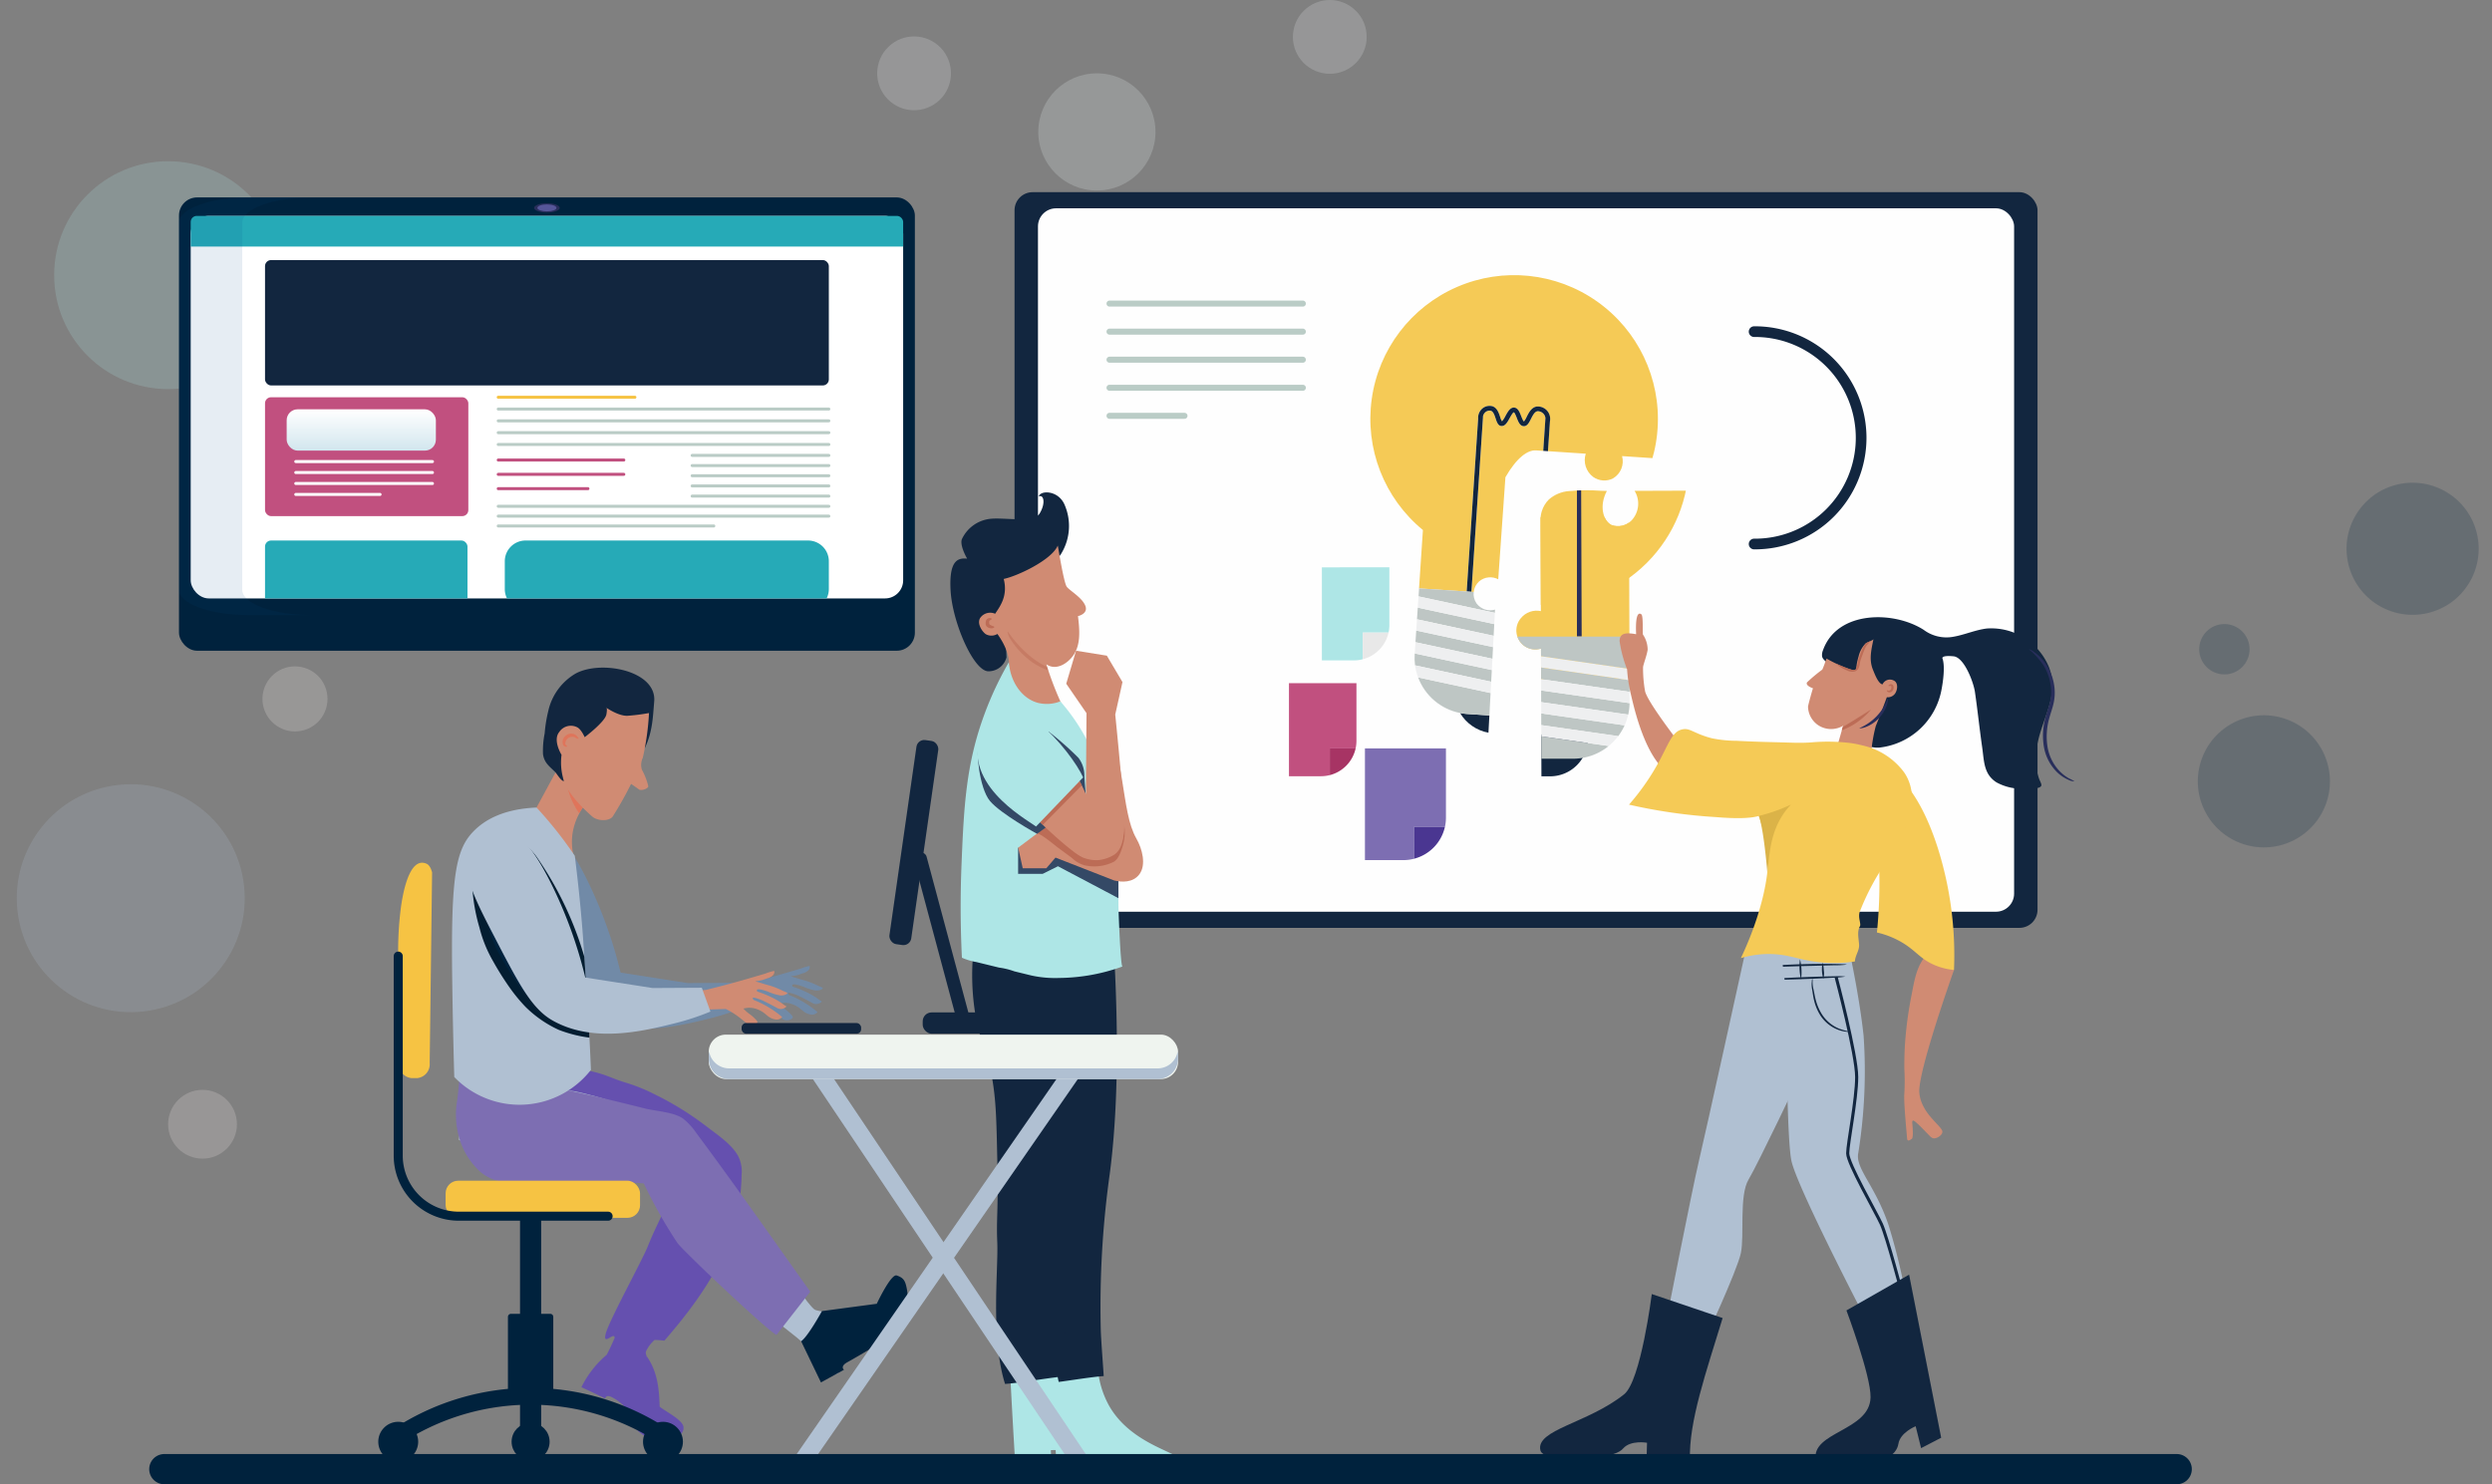 <svg xmlns="http://www.w3.org/2000/svg" xmlns:xlink="http://www.w3.org/1999/xlink" width="413.332" height="246.227" viewBox="0 0 413.332 246.227">
  <rect x="0" y="0" width="413.332" height="246.227" fill="#808080" stroke="none"/>
  <defs>
    <clipPath id="clip-path">
      <path id="Trazado_26183" data-name="Trazado 26183" d="M468.988,180.068l-13.83.048a4.064,4.064,0,0,1-.509,4.911,3.163,3.163,0,0,1-3.316.765c-1.4-.694-2.1-3.182-.772-5.66-.241-.008-.591-.019-1.013-.03a32.581,32.581,0,0,0-5.267.052,5.7,5.7,0,0,0-3.348,1.4,4.742,4.742,0,0,0-1.169,1.947,4.814,4.814,0,0,0-.208,1.412c-.007,1.348.052,14.818.054,15.154a3.37,3.37,0,0,0-3.306,1.158,3.149,3.149,0,0,0,3.328,5.059s.1,28.855.1,29.579l29.253-.1Z" transform="translate(-435.557 -180.037)" fill="none"/>
    </clipPath>
    <clipPath id="clip-path-2">
      <path id="Trazado_26197" data-name="Trazado 26197" d="M428.854,158.723l8.241.547a3.474,3.474,0,0,0,1.243,3.866,3.17,3.17,0,0,0,3.284.226,3.283,3.283,0,0,0,1.494-3.692l5.035.334a21.052,21.052,0,0,0,.857-4.92,23.848,23.848,0,1,0-38.924,16.849l-.643,9.681-.723,10.889a9.359,9.359,0,0,0,.064,1.88,9.242,9.242,0,0,0,.509,2,9.349,9.349,0,0,0,6.95,5.9,6.921,6.921,0,0,0,4.713,3.273c.356-6.443,1.083-20.057,1.09-20.42a2.827,2.827,0,0,1-3.061-1.02,2.791,2.791,0,0,1,.422-3.663,2.844,2.844,0,0,1,3.172-.349c.023-.4.816-11.691,1.19-16.931C425.66,159.89,427.472,158.631,428.854,158.723Z" transform="translate(-401.364 -129.655)" fill="none"/>
    </clipPath>
    <clipPath id="clip-path-3">
      <rect id="Rectángulo_4014" data-name="Rectángulo 4014" width="118.171" height="63.455" rx="1" fill="#26aab7"/>
    </clipPath>
    <linearGradient id="linear-gradient" x1="0.5" x2="0.5" y2="1" gradientUnits="objectBoundingBox">
      <stop offset="0" stop-color="#fff"/>
      <stop offset="1" stop-color="#d2e6ee"/>
    </linearGradient>
    <clipPath id="clip-path-4">
      <path id="Trazado_26215" data-name="Trazado 26215" d="M324.332,199.811c.515.653,2.549,1.793,3.067,3.143s-1.222,1.706-1.222,1.706c.256,2.137.528,4.7-.8,6.551-.983,1.364-2.842,2.529-4.441,1.454.43,1.388.95,2.866,1.579,4.409a54.383,54.383,0,0,0,2.723,5.7,23.4,23.4,0,0,1-2.593.467,23.665,23.665,0,0,1-6.409-.1c-3.116-1.846-3.8-3.413-3.831-4.521-.048-1.841,1.712-2.649,2.206-4.886.513-2.324-.7-4.572-1.8-6.113a1.91,1.91,0,0,1-1.957.018c-.761-.591-1.505-1.971-.8-2.8a2.012,2.012,0,0,1,2.385-.564c.682-1.088,2.171-2.834,1.421-5.781,2.211-.447,7.952-3.128,8.967-5.538C322.918,193.341,323.817,199.157,324.332,199.811Z" transform="translate(-309.766 -192.958)" fill="#d08b73"/>
    </clipPath>
    <clipPath id="clip-path-5">
      <path id="Trazado_26225" data-name="Trazado 26225" d="M319,230.05a27.029,27.029,0,0,1,9.065,11.337q.052-6.723.1-13.447l-3.363-4.887,1.626-5.474,5.109.821,2.593,4.38q-.6,2.693-1.2,5.387c.315,3.11.743,7.487,1.2,12.8.4,4.6.743,9.056-1.358,10.446a6.228,6.228,0,0,1-2.778.915,6.361,6.361,0,0,1-2.265-.374c-1.909-.7-8.173-6.411-16.011-14.809Z" transform="translate(-311.73 -217.579)" fill="#d08b73"/>
    </clipPath>
    <clipPath id="clip-path-6">
      <path id="Trazado_26234" data-name="Trazado 26234" d="M208.96,245.513l-4.824,8.9,7.937,6.463a10,10,0,0,1-.524-4.779,10.334,10.334,0,0,1,3.349-6.182Z" transform="translate(-204.136 -245.513)" fill="#d08b73"/>
    </clipPath>
    <clipPath id="clip-path-7">
      <path id="Trazado_26238" data-name="Trazado 26238" d="M206.76,262.293c-.684-1.012-1.426-2.051-2.231-3.108-1.38-1.813-2.766-3.44-4.109-4.893-5.808.24-8.757,2.284-10.259,3.747-3.168,3.084-3.974,7.451-3.726,25.082.092,6.583.227,12.041.337,15.873a15.022,15.022,0,0,0,22.667-1.182c-.2-5.034-.453-9.117-.645-11.9-.432-6.233-.591-9.8-1.039-14.565C207.4,267.552,207.028,264.424,206.76,262.293Z" transform="translate(-186.392 -254.291)" fill="#00223d"/>
    </clipPath>
    <clipPath id="clip-path-8">
      <path id="Trazado_26257" data-name="Trazado 26257" d="M498.334,294.6s.021,23.741.872,27.97,11.987,25.648,11.987,25.648l2.17,3.139,5.375-3.139a102.223,102.223,0,0,0-3.405-14.915c-2.2-6.577-5.573-9.428-5.022-11.981a85.807,85.807,0,0,0,.882-19.412c-.7-6.589-2.382-14.222-2.382-14.222l-11.319.215Z" transform="translate(-497.492 -287.689)" fill="#12263f"/>
    </clipPath>
    <clipPath id="clip-path-9">
      <path id="Trazado_26265" data-name="Trazado 26265" d="M506.8,218.086c-.235.626-.569,1.594-.707,1.828a27.83,27.83,0,0,0-2.525,2.113c-.332.565.988.993.988.993-.036-.016-.806,2.758-.827,3.035a3.809,3.809,0,0,0,1.839,3.182,3.913,3.913,0,0,0,3.974,0c-.309,1.128-.636,2.25-.961,3.374l5.563,2.021a26.115,26.115,0,0,1,.821-5.352c.568-1.326,1.837-4.783,1.837-4.783a1.437,1.437,0,0,0,1.144-.364c.6-.487.91-2.063-.067-2.438a1.342,1.342,0,0,0-1.791.672c-.724-.1-1.337-1.824-1.568-2.372-.725-1.72-.289-3.394.064-5.136-.038.188-1.1.554-1.281.7a4.5,4.5,0,0,0-1.177,2.136,11.4,11.4,0,0,0-.292,1.2c-.167.855.047,1.323-1.006,1A21.3,21.3,0,0,1,506.8,218.086Z" transform="translate(-503.514 -214.86)" fill="#d08b73"/>
    </clipPath>
  </defs>
  <g id="Grupo_46890" data-name="Grupo 46890" transform="translate(-80.594 -65.234)">
    <g id="BACKGROUND" transform="translate(80.594 65.235)">
      <g id="Grupo_15917" data-name="Grupo 15917" transform="translate(0)" opacity="0.2">
        <circle id="Elipse_1058" data-name="Elipse 1058" cx="10.957" cy="10.957" r="10.957" transform="translate(361.705 136.682) rotate(-72.134)" fill="#00223d"/>
        <circle id="Elipse_1059" data-name="Elipse 1059" cx="10.957" cy="10.957" r="10.957" transform="translate(386.995 82.868) rotate(-13.194)" fill="#00223d"/>
        <circle id="Elipse_1060" data-name="Elipse 1060" cx="4.177" cy="4.177" r="4.177" transform="translate(364.768 103.523)" fill="#00223d"/>
        <circle id="Elipse_1061" data-name="Elipse 1061" cx="9.72" cy="9.72" r="9.72" transform="translate(172.213 12.164)" fill="#eef9f9"/>
        <circle id="Elipse_1062" data-name="Elipse 1062" cx="6.12" cy="6.12" r="6.12" transform="matrix(0.722, -0.692, 0.692, 0.722, 142.961, 11.981)" fill="#eef2f5"/>
        <circle id="Elipse_1063" data-name="Elipse 1063" cx="6.12" cy="6.12" r="6.12" transform="translate(214.445)" fill="#eef2f5"/>
        <circle id="Elipse_1064" data-name="Elipse 1064" cx="18.903" cy="18.903" r="18.903" transform="translate(0 133.371) rotate(-9.217)" fill="#b0c0d2"/>
        <circle id="Elipse_1065" data-name="Elipse 1065" cx="18.903" cy="18.903" r="18.903" transform="translate(8.982 26.744)" fill="#aee6e6"/>
        <circle id="Elipse_1066" data-name="Elipse 1066" cx="5.396" cy="5.396" r="5.396" transform="translate(43.532 110.544)" fill="#fcf3f1"/>
      </g>
      <circle id="Elipse_1067" data-name="Elipse 1067" cx="5.706" cy="5.706" r="5.706" transform="translate(27.885 180.795)" fill="#fcf3f1" opacity="0.2"/>
    </g>
    <g id="OBJECTS" transform="translate(107.853 97.113)">
      <g id="Grupo_15980" data-name="Grupo 15980" transform="translate(0)">
        <g id="Grupo_15935" data-name="Grupo 15935" transform="translate(141.017)">
          <rect id="Rectángulo_4007" data-name="Rectángulo 4007" width="169.675" height="122.044" rx="3" fill="#12263f"/>
          <rect id="Rectángulo_4008" data-name="Rectángulo 4008" width="161.905" height="116.688" rx="3" transform="translate(3.885 2.678)" fill="#fefefe"/>
          <g id="Grupo_15927" data-name="Grupo 15927" transform="translate(83.243 49.468)">
            <g id="Grupo_15926" data-name="Grupo 15926" clip-path="url(#clip-path)">
              <g id="Grupo_15925" data-name="Grupo 15925" transform="translate(-28.962 -38.56)">
                <path id="Trazado_26169" data-name="Trazado 26169" d="M440.331,244.125H439a6.258,6.258,0,0,1-6.283-6.235v-.721h13.88v.645A6.287,6.287,0,0,1,440.331,244.125Z" transform="translate(-405.767 -158.127)" fill="#12263f"/>
                <circle id="Elipse_1068" data-name="Elipse 1068" cx="23.848" cy="23.848" r="23.848" transform="translate(0 33.726) rotate(-45)" fill="#f5ca56"/>
                <path id="Trazado_26170" data-name="Trazado 26170" d="M450.63,213.205H422.88V186.29h27.655Z" transform="translate(-402.901 -143.299)" fill="#f5ca56"/>
                <g id="Grupo_15923" data-name="Grupo 15923" transform="translate(27.753 31.382)">
                  <path id="Trazado_26171" data-name="Trazado 26171" d="M434.8,202.336h-.784V173.243h.681Z" transform="translate(-433.901 -170.879)" fill="#282e5b"/>
                  <path id="Trazado_26172" data-name="Trazado 26172" d="M450.509,202.08h-.784V172.5h.68Z" transform="translate(-438.478 -170.662)" fill="#282e5b"/>
                  <path id="Trazado_26173" data-name="Trazado 26173" d="M437.82,173.567H437.8c-.555-.016-.8-.6-1.03-1.173-.218-.531-.465-1.133-.889-1.229a1.082,1.082,0,0,0-.933.351,1.276,1.276,0,0,0-.3,1.026l-.773.128a2.057,2.057,0,0,1,.5-1.694,1.853,1.853,0,0,1,1.675-.575c.821.187,1.164,1.024,1.44,1.7a2.389,2.389,0,0,0,.358.694,4.391,4.391,0,0,0,.521-.952c.333-.717.679-1.459,1.333-1.462h0c.626,0,.947.676,1.257,1.33.133.281.381.8.521.852a3.318,3.318,0,0,0,.4-.794c.306-.731.687-1.639,1.56-1.825a2.065,2.065,0,0,1,2.068.976,2.119,2.119,0,0,1,.269,1.366l-.776-.1a1.342,1.342,0,0,0-.162-.856,1.305,1.305,0,0,0-1.234-.618c-.471.1-.752.771-1,1.363-.273.65-.53,1.265-1.122,1.274h-.009c-.6,0-.918-.66-1.222-1.3-.13-.275-.4-.847-.548-.882-.153,0-.494.733-.622,1.009C438.762,172.856,438.432,173.565,437.82,173.567Z" transform="translate(-433.852 -169.907)" fill="#282e5b"/>
                </g>
                <g id="Grupo_15924" data-name="Grupo 15924" transform="translate(19.954 62.819)">
                  <path id="Trazado_26174" data-name="Trazado 26174" d="M450.635,228.21l-27.751-3.977v1.94l27.522,3.943A9.371,9.371,0,0,0,450.635,228.21Z" transform="translate(-422.856 -217.176)" fill="#bec6c4"/>
                  <path id="Trazado_26175" data-name="Trazado 26175" d="M450.629,222.836l-27.764-3.978v1.94l27.764,3.978Z" transform="translate(-422.851 -215.609)" fill="#bec6c4"/>
                  <path id="Trazado_26176" data-name="Trazado 26176" d="M450.594,214.273h-27.75v1.38l27.75,3.978Z" transform="translate(-422.844 -214.273)" fill="#bec6c4"/>
                  <path id="Trazado_26177" data-name="Trazado 26177" d="M449.812,233.463,422.9,229.607v.1a9.435,9.435,0,0,0,.195,1.871l25.655,3.676A9.35,9.35,0,0,0,449.812,233.463Z" transform="translate(-422.86 -218.742)" fill="#bec6c4"/>
                  <path id="Trazado_26178" data-name="Trazado 26178" d="M424.088,235.15a9.325,9.325,0,0,0,8.535,5.465h9.03a9.347,9.347,0,0,0,5.863-2.108Z" transform="translate(-423.207 -220.357)" fill="#bec6c4"/>
                  <path id="Trazado_26179" data-name="Trazado 26179" d="M450.594,220.2l-27.75-3.978.015,1.868,27.764,3.978Z" transform="translate(-422.844 -214.841)" fill="#eeeff0"/>
                  <path id="Trazado_26180" data-name="Trazado 26180" d="M450.629,227.241v-1.667L422.865,221.6l.013,1.869,27.751,3.977C450.631,227.374,450.63,227.309,450.629,227.241Z" transform="translate(-422.85 -216.407)" fill="#eeeff0"/>
                  <path id="Trazado_26181" data-name="Trazado 26181" d="M450.406,230.914l-27.522-3.943.01,1.868,26.914,3.856A9.314,9.314,0,0,0,450.406,230.914Z" transform="translate(-422.856 -217.974)" fill="#eeeff0"/>
                  <path id="Trazado_26182" data-name="Trazado 26182" d="M448.828,236.059l-25.655-3.676a9.257,9.257,0,0,0,.648,1.961L447.25,237.7A9.409,9.409,0,0,0,448.828,236.059Z" transform="translate(-422.94 -219.551)" fill="#eeeff0"/>
                </g>
              </g>
            </g>
          </g>
          <g id="Grupo_15930" data-name="Grupo 15930" transform="translate(59.014 13.769)">
            <g id="Grupo_15929" data-name="Grupo 15929" clip-path="url(#clip-path-2)">
              <g id="Grupo_15928" data-name="Grupo 15928" transform="translate(0 0.001)">
                <path id="Trazado_26184" data-name="Trazado 26184" d="M423.542,232.319a9.5,9.5,0,0,1-1.182-.159,6.936,6.936,0,0,0,11.405.751,9.477,9.477,0,0,1-1.213.006Z" transform="translate(-407.483 -159.528)" fill="#12263f"/>
                <path id="Trazado_26185" data-name="Trazado 26185" d="M449.008,155.085a23.848,23.848,0,1,0-38.924,16.849l-.643,9.681,7.9.524,1.9-28.674a2.032,2.032,0,0,1,.619-1.612,1.852,1.852,0,0,1,1.711-.457c.8.243,1.09,1.1,1.318,1.793a2.38,2.38,0,0,0,.309.717,4.438,4.438,0,0,0,.585-.913c.383-.692.779-1.409,1.431-1.365h0c.625.043.9.74,1.162,1.414.113.29.324.828.46.887a3.333,3.333,0,0,0,.455-.765c.356-.707.8-1.587,1.683-1.713a2.066,2.066,0,0,1,1.994,1.118,2.09,2.09,0,0,1,.181,1.332l-1.927,29.027,7.9.524.643-9.681A23.812,23.812,0,0,0,449.008,155.085Z" transform="translate(-401.364 -129.656)" fill="#f5ca56"/>
                <path id="Trazado_26186" data-name="Trazado 26186" d="M437.3,162.631a1.2,1.2,0,0,0-.125-.462,1.307,1.307,0,0,0-1.188-.7c-.478.068-.8.717-1.093,1.29-.318.63-.616,1.224-1.209,1.193h-.009c-.6-.04-.87-.722-1.128-1.381-.111-.284-.342-.874-.486-.919-.152-.009-.544.7-.691.963-.365.663-.743,1.347-1.354,1.307l-.024,0c-.554-.045-.754-.658-.947-1.241-.18-.545-.385-1.163-.8-1.289a1.084,1.084,0,0,0-.954.286,1.173,1.173,0,0,0-.357.73h.014l-1.927,29.029,10.321.685Z" transform="translate(-408.257 -138.895)" fill="#f5ca56"/>
                <path id="Trazado_26187" data-name="Trazado 26187" d="M426.624,162.078h-.014a1.173,1.173,0,0,1,.357-.73,1.084,1.084,0,0,1,.954-.286c.416.126.621.744.8,1.289.193.583.393,1.2.947,1.241l.024,0c.611.04.989-.644,1.354-1.307.147-.266.538-.972.691-.963.145.045.376.635.486.919.258.659.524,1.341,1.128,1.381h.009c.592.032.891-.563,1.209-1.193.288-.573.615-1.222,1.093-1.29a1.307,1.307,0,0,1,1.188.7,1.2,1.2,0,0,1,.125.462l-1.958,29.484.782.052,1.927-29.027a2.089,2.089,0,0,0-.181-1.332,2.065,2.065,0,0,0-1.994-1.118c-.883.125-1.326,1.005-1.683,1.713a3.333,3.333,0,0,1-.455.765c-.136-.059-.347-.6-.46-.887-.264-.675-.537-1.372-1.162-1.414h0c-.652-.043-1.049.673-1.431,1.365a4.44,4.44,0,0,1-.585.913,2.377,2.377,0,0,1-.309-.717c-.228-.69-.513-1.55-1.318-1.793a1.852,1.852,0,0,0-1.711.457,2.033,2.033,0,0,0-.619,1.612l-1.9,28.674.782.052Z" transform="translate(-407.936 -138.572)" fill="#12263f"/>
                <path id="Trazado_26188" data-name="Trazado 26188" d="M412.055,212.854l-.129,1.936,27.176,5.852a9.365,9.365,0,0,0,.362-1.886Z" transform="translate(-404.442 -153.902)" fill="#bec6c4"/>
                <path id="Trazado_26189" data-name="Trazado 26189" d="M412.411,207.491l-.129,1.936,27.419,5.905.129-1.936Z" transform="translate(-404.546 -152.339)" fill="#bec6c4"/>
                <path id="Trazado_26190" data-name="Trazado 26190" d="M431.732,204.247l-19-1.262-.088,1.329,27.419,5.905.358-5.4Z" transform="translate(-404.65 -151.026)" fill="#bec6c4"/>
                <path id="Trazado_26191" data-name="Trazado 26191" d="M411.734,218.313a9.361,9.361,0,0,0,.064,1.88l25.336,5.456a9.376,9.376,0,0,0,1.185-1.708l-26.579-5.724Z" transform="translate(-404.38 -155.465)" fill="#bec6c4"/>
                <path id="Trazado_26192" data-name="Trazado 26192" d="M412.552,223.828a9.348,9.348,0,0,0,6.95,5.9,9.51,9.51,0,0,0,1.182.159l9.01.6a9.486,9.486,0,0,0,1.213-.006,9.33,9.33,0,0,0,4.782-1.672Z" transform="translate(-404.624 -157.1)" fill="#bec6c4"/>
                <path id="Trazado_26193" data-name="Trazado 26193" d="M412.588,204.86l-.124,1.864,27.419,5.9.124-1.864Z" transform="translate(-404.599 -151.572)" fill="#eeeff0"/>
                <path id="Trazado_26194" data-name="Trazado 26194" d="M412.231,210.223l-.123,1.864,27.409,5.9c.006-.067.018-.132.023-.2l.111-1.663Z" transform="translate(-404.495 -153.135)" fill="#eeeff0"/>
                <path id="Trazado_26195" data-name="Trazado 26195" d="M411.752,217.45l26.579,5.724a9.267,9.267,0,0,0,.721-1.736l-27.176-5.852Z" transform="translate(-404.391 -154.698)" fill="#eeeff0"/>
                <path id="Trazado_26196" data-name="Trazado 26196" d="M412.342,223.005l23.137,4.983a9.394,9.394,0,0,0,1.689-1.527l-25.336-5.456A9.241,9.241,0,0,0,412.342,223.005Z" transform="translate(-404.415 -156.277)" fill="#eeeff0"/>
              </g>
            </g>
          </g>
          <path id="Trazado_26198" data-name="Trazado 26198" d="M491.2,142.877a17.616,17.616,0,1,1,0,35.231" transform="translate(-368.531 -119.74)" fill="none" stroke="#12263f" stroke-linecap="round" stroke-linejoin="round" stroke-width="1.772"/>
          <g id="Grupo_15931" data-name="Grupo 15931" transform="translate(15.752 18.482)">
            <line id="Línea_467" data-name="Línea 467" x2="32.068" fill="none" stroke="#baccc6" stroke-linecap="round" stroke-linejoin="round" stroke-width="1"/>
            <line id="Línea_468" data-name="Línea 468" x2="32.068" transform="translate(0 4.655)" fill="none" stroke="#baccc6" stroke-linecap="round" stroke-linejoin="round" stroke-width="1"/>
            <line id="Línea_469" data-name="Línea 469" x2="32.068" transform="translate(0 9.31)" fill="none" stroke="#baccc6" stroke-linecap="round" stroke-linejoin="round" stroke-width="1"/>
            <line id="Línea_470" data-name="Línea 470" x2="32.068" transform="translate(0 13.965)" fill="none" stroke="#baccc6" stroke-linecap="round" stroke-linejoin="round" stroke-width="1"/>
            <line id="Línea_471" data-name="Línea 471" x2="12.437" transform="translate(0 18.62)" fill="none" stroke="#baccc6" stroke-linecap="round" stroke-linejoin="round" stroke-width="1"/>
          </g>
          <g id="Grupo_15932" data-name="Grupo 15932" transform="translate(45.516 81.455)">
            <path id="Trazado_26199" data-name="Trazado 26199" d="M389.087,236h4.283a5.846,5.846,0,0,0,.138-1.254v-9.57H382.315v15.437h5.326a5.86,5.86,0,0,0,1.446-.187Z" transform="translate(-382.315 -225.18)" fill="#c1507f"/>
            <path id="Trazado_26200" data-name="Trazado 26200" d="M391.873,244.882a5.868,5.868,0,0,0,4.283-4.426h-4.283Z" transform="translate(-385.1 -229.632)" fill="#a73464"/>
          </g>
          <g id="Grupo_15933" data-name="Grupo 15933" transform="translate(50.976 62.234)">
            <path id="Trazado_26201" data-name="Trazado 26201" d="M396.792,208.877h4.284a5.9,5.9,0,0,0,.138-1.255v-9.569H390.02v15.436h5.326a5.861,5.861,0,0,0,1.446-.186Z" transform="translate(-390.02 -198.053)" fill="#aee6e6"/>
            <path id="Trazado_26202" data-name="Trazado 26202" d="M399.577,217.755a5.87,5.87,0,0,0,4.284-4.426h-4.284Z" transform="translate(-392.805 -202.505)" fill="#e8e8e8"/>
          </g>
          <g id="Grupo_15934" data-name="Grupo 15934" transform="translate(58.121 92.279)">
            <path id="Trazado_26203" data-name="Trazado 26203" d="M408.231,253.446h5.141a7.076,7.076,0,0,0,.165-1.506V240.456H400.1v18.526H406.5a7.006,7.006,0,0,0,1.735-.225Z" transform="translate(-400.104 -240.456)" fill="#7d6eb2"/>
            <path id="Trazado_26204" data-name="Trazado 26204" d="M411.574,264.1a7.043,7.043,0,0,0,5.141-5.311h-5.141Z" transform="translate(-403.447 -245.799)" fill="#4a3691"/>
          </g>
        </g>
        <g id="Grupo_15940" data-name="Grupo 15940" transform="translate(2.428 0.871)">
          <g id="Grupo_15938" data-name="Grupo 15938">
            <rect id="Rectángulo_4009" data-name="Rectángulo 4009" width="122.057" height="75.199" rx="3" fill="#00223d"/>
            <g id="Grupo_15937" data-name="Grupo 15937" transform="translate(1.943 3.068)">
              <rect id="Rectángulo_4010" data-name="Rectángulo 4010" width="118.171" height="63.455" rx="3" fill="#fff"/>
              <g id="Grupo_15936" data-name="Grupo 15936" clip-path="url(#clip-path-3)">
                <rect id="Rectángulo_4011" data-name="Rectángulo 4011" width="33.581" height="11.499" rx="1" transform="translate(12.327 53.848)" fill="#26aab7"/>
                <path id="Trazado_94713" data-name="Trazado 94713" d="M3.443,0H50.305a3.443,3.443,0,0,1,3.443,3.443V8.056A3.443,3.443,0,0,1,50.305,11.5H3.443A3.443,3.443,0,0,1,0,8.056V3.443A3.443,3.443,0,0,1,3.443,0Z" transform="translate(52.096 53.848)" fill="#26aab7"/>
                <path id="Trazado_94712" data-name="Trazado 94712" d="M0,0H138.575V5.113H0Z" transform="translate(-10.202 -0.024)" fill="#26aab7"/>
              </g>
            </g>
            <path id="Trazado_26205" data-name="Trazado 26205" d="M209.871,113.591c0-.424-.952-.767-2.125-.767s-2.126.343-2.126.767.952.767,2.126.767S209.871,114.014,209.871,113.591Z" transform="translate(-146.717 -111.852)" fill="#282e5b"/>
            <path id="Trazado_26206" data-name="Trazado 26206" d="M209.551,113.671c0-.315-.709-.571-1.582-.571s-1.582.256-1.582.571.708.571,1.582.571S209.551,113.986,209.551,113.671Z" transform="translate(-146.94 -111.933)" fill="#565699"/>
            <path id="Trazado_26207" data-name="Trazado 26207" d="M132.989,176.557V115.628c0-2.306,5.18-4.175,11.569-4.175h-10.5c-6.389,0-11.569,1.869-11.569,4.175v60.929c0,2.306,5.18,4.175,11.569,4.175h10.5C138.169,180.732,132.989,178.863,132.989,176.557Z" transform="translate(-122.491 -111.453)" fill="#034c8a" opacity="0.1"/>
          </g>
          <g id="Grupo_15939" data-name="Grupo 15939" transform="translate(14.27 10.393)">
            <rect id="Rectángulo_4015" data-name="Rectángulo 4015" width="93.517" height="20.798" rx="1" fill="#12263f"/>
            <rect id="Rectángulo_4016" data-name="Rectángulo 4016" width="33.723" height="19.721" rx="1" transform="translate(0 22.756)" fill="#c1507f"/>
            <rect id="Rectángulo_4017" data-name="Rectángulo 4017" width="24.749" height="6.852" rx="1.813" transform="translate(3.59 24.758)" fill="url(#linear-gradient)"/>
            <line id="Línea_472" data-name="Línea 472" x2="22.671" transform="translate(5.101 33.427)" fill="none" stroke="#fefefe" stroke-linecap="round" stroke-linejoin="round" stroke-width="0.5"/>
            <line id="Línea_473" data-name="Línea 473" x2="22.671" transform="translate(38.682 22.756)" fill="none" stroke="#f6c343" stroke-linecap="round" stroke-linejoin="round" stroke-width="0.5"/>
            <line id="Línea_474" data-name="Línea 474" x2="22.671" transform="translate(70.846 32.404)" fill="none" stroke="#baccc6" stroke-linecap="round" stroke-linejoin="round" stroke-width="0.5"/>
            <line id="Línea_475" data-name="Línea 475" x2="22.671" transform="translate(70.846 34.092)" fill="none" stroke="#baccc6" stroke-linecap="round" stroke-linejoin="round" stroke-width="0.5"/>
            <line id="Línea_476" data-name="Línea 476" x2="22.671" transform="translate(70.846 35.78)" fill="none" stroke="#baccc6" stroke-linecap="round" stroke-linejoin="round" stroke-width="0.5"/>
            <line id="Línea_477" data-name="Línea 477" x2="22.671" transform="translate(70.846 37.468)" fill="none" stroke="#baccc6" stroke-linecap="round" stroke-linejoin="round" stroke-width="0.5"/>
            <line id="Línea_478" data-name="Línea 478" x2="22.671" transform="translate(70.846 39.156)" fill="none" stroke="#baccc6" stroke-linecap="round" stroke-linejoin="round" stroke-width="0.5"/>
            <line id="Línea_479" data-name="Línea 479" x2="54.835" transform="translate(38.682 24.715)" fill="none" stroke="#baccc6" stroke-linecap="round" stroke-linejoin="round" stroke-width="0.5"/>
            <line id="Línea_480" data-name="Línea 480" x2="54.835" transform="translate(38.682 26.673)" fill="none" stroke="#baccc6" stroke-linecap="round" stroke-linejoin="round" stroke-width="0.5"/>
            <line id="Línea_481" data-name="Línea 481" x2="54.835" transform="translate(38.682 28.632)" fill="none" stroke="#baccc6" stroke-linecap="round" stroke-linejoin="round" stroke-width="0.5"/>
            <line id="Línea_482" data-name="Línea 482" x2="54.835" transform="translate(38.682 30.591)" fill="none" stroke="#baccc6" stroke-linecap="round" stroke-linejoin="round" stroke-width="0.5"/>
            <line id="Línea_483" data-name="Línea 483" x2="54.835" transform="translate(38.682 40.844)" fill="none" stroke="#baccc6" stroke-linecap="round" stroke-linejoin="round" stroke-width="0.5"/>
            <line id="Línea_484" data-name="Línea 484" x2="54.835" transform="translate(38.682 42.478)" fill="none" stroke="#baccc6" stroke-linecap="round" stroke-linejoin="round" stroke-width="0.5"/>
            <line id="Línea_485" data-name="Línea 485" x2="35.754" transform="translate(38.682 44.111)" fill="none" stroke="#baccc6" stroke-linecap="round" stroke-linejoin="round" stroke-width="0.5"/>
            <line id="Línea_486" data-name="Línea 486" x2="20.829" transform="translate(38.682 33.171)" fill="none" stroke="#c1507f" stroke-linecap="round" stroke-linejoin="round" stroke-width="0.5"/>
            <line id="Línea_487" data-name="Línea 487" x2="20.829" transform="translate(38.682 35.546)" fill="none" stroke="#c1507f" stroke-linecap="round" stroke-linejoin="round" stroke-width="0.5"/>
            <line id="Línea_488" data-name="Línea 488" x2="14.878" transform="translate(38.682 37.921)" fill="none" stroke="#c1507f" stroke-linecap="round" stroke-linejoin="round" stroke-width="0.5"/>
            <line id="Línea_489" data-name="Línea 489" x2="22.671" transform="translate(5.101 35.245)" fill="none" stroke="#fefefe" stroke-linecap="round" stroke-linejoin="round" stroke-width="0.5"/>
            <line id="Línea_490" data-name="Línea 490" x2="22.671" transform="translate(5.101 37.062)" fill="none" stroke="#fefefe" stroke-linecap="round" stroke-linejoin="round" stroke-width="0.5"/>
            <line id="Línea_491" data-name="Línea 491" x2="13.98" transform="translate(5.101 38.88)" fill="none" stroke="#fefefe" stroke-linecap="round" stroke-linejoin="round" stroke-width="0.5"/>
          </g>
        </g>
        <g id="Grupo_15977" data-name="Grupo 15977" transform="translate(35.986 49.809)">
          <g id="Grupo_15949" data-name="Grupo 15949" transform="translate(94.388)">
            <g id="Grupo_15941" data-name="Grupo 15941" transform="translate(10.733 74.051)">
              <path id="Trazado_26208" data-name="Trazado 26208" d="M326.712,386.12l7.671-1.035a15.352,15.352,0,0,0,1.9,6.574c3.9,6.8,12.41,7.8,12.134,9.41-.108.63-1.241,1.4-5.243.966-1.3-.141-5.192-.466-6.325-1.906s-3.409-1.1-3.409-1.1l.2,2.77-6.082-.435C327.434,399.574,326.842,389.349,326.712,386.12Z" transform="translate(-320.685 -314.186)" fill="#aee6e6"/>
              <path id="Trazado_26209" data-name="Trazado 26209" d="M334.66,288.047c.937,17.648.187,28.859-.759,36.016a158.593,158.593,0,0,0-1.481,25.876c.037,1.5.446,6.8.485,7.626-2.674.183-7.735,1.122-10.409,1.305-2.42-7.749-1.1-18.962-1.289-23.474-.174-4.227.193-4.9.011-13.328-.176-8.1-.264-12.146-1.016-14.736a33.927,33.927,0,0,1-1.971-9.381,21.99,21.99,0,0,1,.258-4.751,18.72,18.72,0,0,1,3.685-8.175c1.4.176,2.875.414,4.413.731A57.6,57.6,0,0,1,334.66,288.047Z" transform="translate(-318.206 -285.026)" fill="#12263f"/>
            </g>
            <g id="Grupo_15942" data-name="Grupo 15942" transform="translate(3.62 73.143)">
              <path id="Trazado_26210" data-name="Trazado 26210" d="M317.062,386.12l7.671-1.035a15.341,15.341,0,0,0,1.9,6.574c3.9,6.8,12.411,7.8,12.134,9.41-.108.63-1.241,1.4-5.243.966-1.3-.141-5.192-.466-6.326-1.906s-3.408-1.1-3.408-1.1l.2,2.77-6.082-.435C317.784,399.574,317.192,389.349,317.062,386.12Z" transform="translate(-310.759 -313.278)" fill="#aee6e6"/>
              <path id="Trazado_26211" data-name="Trazado 26211" d="M325.779,287.673c.937,17.648.186,28.859-.759,36.016a158.5,158.5,0,0,0-1.481,25.876c.037,1.5.445,6.8.484,7.626-2.673.183-7.734,1.122-10.408,1.305-2.421-7.749-1.1-18.962-1.289-23.474-.174-4.227.193-4.9.011-13.328-.152-7-.186-10.5-1.017-14.736-.969-4.945-1.82-4.987-2.6-9.58a40.3,40.3,0,0,1-.353-10.709q.292-1.454.586-2.907l3.505-.018a49.575,49.575,0,0,0,5.245,1.638A57.613,57.613,0,0,1,325.779,287.673Z" transform="translate(-308.167 -283.745)" fill="#12263f"/>
            </g>
            <g id="Grupo_15946" data-name="Grupo 15946">
              <path id="Trazado_26212" data-name="Trazado 26212" d="M305.839,191.5s-1.218-2.044-.895-3.173a5.894,5.894,0,0,1,4.372-3.379c2.334-.42,7.524.788,8.562-.959s.632-3.169-.145-2.8c.211-1.056,3.312-1.09,4.32,1.5a8.8,8.8,0,0,1-.51,7.817c-1.362,2.527-6.715,4.107-8.905,4.577-.018.614-.455,6.437-.455,6.437l.181,6.363a3.079,3.079,0,0,1-2.9,2.307c-2.479.195-6.06-8.049-6.369-13.376S304.506,191.4,305.839,191.5Z" transform="translate(-303.058 -180.519)" fill="#12263f"/>
              <g id="Grupo_15945" data-name="Grupo 15945" transform="translate(4.753 8.814)">
                <path id="Trazado_26213" data-name="Trazado 26213" d="M324.332,199.811c.515.653,2.549,1.793,3.067,3.143s-1.222,1.706-1.222,1.706c.256,2.137.528,4.7-.8,6.551-.983,1.364-2.842,2.529-4.441,1.454.43,1.388.95,2.866,1.579,4.409a54.383,54.383,0,0,0,2.723,5.7,23.4,23.4,0,0,1-2.593.467,23.665,23.665,0,0,1-6.409-.1c-3.116-1.846-3.8-3.413-3.831-4.521-.048-1.841,1.712-2.649,2.206-4.886.513-2.324-.7-4.572-1.8-6.113a1.91,1.91,0,0,1-1.957.018c-.761-.591-1.505-1.971-.8-2.8a2.012,2.012,0,0,1,2.385-.564c.682-1.088,2.171-2.834,1.421-5.781,2.211-.447,7.952-3.128,8.967-5.538C322.918,193.341,323.817,199.157,324.332,199.811Z" transform="translate(-309.766 -192.958)" fill="#d08b73"/>
                <g id="Grupo_15944" data-name="Grupo 15944" clip-path="url(#clip-path-4)">
                  <g id="Grupo_15943" data-name="Grupo 15943" transform="translate(4.7 14.27)" opacity="0.5" style="mix-blend-mode: multiply;isolation: isolate">
                    <path id="Trazado_26214" data-name="Trazado 26214" d="M316.411,213.1a3.346,3.346,0,0,0,.68,1.519,12.969,12.969,0,0,0,2.684,2.98,10.644,10.644,0,0,0,3.5,1.971,2.945,2.945,0,0,0,1.658.195,11.776,11.776,0,0,0-1.514-.59,13.827,13.827,0,0,1-3.272-2.035,18.492,18.492,0,0,1-2.718-2.765C316.812,213.6,316.493,213.06,316.411,213.1Z" transform="translate(-316.398 -213.097)" fill="#bc6c56"/>
                  </g>
                </g>
              </g>
              <path id="Trazado_26216" data-name="Trazado 26216" d="M312.749,211.416c-.015-.083-.167-.122-.361-.2a1.94,1.94,0,0,1-.312-.159c-.125-.081-.164-.129-.164-.174a2.4,2.4,0,0,1-.006-.379.205.205,0,0,1,.1-.169c.154-.108.323-.179.311-.264s-.147-.169-.455-.131a.628.628,0,0,0-.48.4,1.145,1.145,0,0,0-.063.317,1.281,1.281,0,0,0,.007.333.672.672,0,0,0,.222.389.986.986,0,0,0,.287.169,1.191,1.191,0,0,0,.5.084C312.62,211.611,312.765,211.492,312.749,211.416Z" transform="translate(-305.464 -189.09)" fill="#bc6c56"/>
            </g>
            <path id="Trazado_26217" data-name="Trazado 26217" d="M313.466,220.258a55.936,55.936,0,0,0-4.029,8.565c-3.1,8.355-3.44,15.464-3.831,25.132-.155,3.845-.236,9.082.069,15.334a10.3,10.3,0,0,0,2.4.719l3.747.916a12.232,12.232,0,0,1,2.554.625l2.7.661a18.475,18.475,0,0,0,4.767.436,31.6,31.6,0,0,0,10.463-1.9c-.333,0-.653-9.151-.663-9.865-.017-1.147,0-1.5-.021-2.455a67.926,67.926,0,0,0-1.19-10.918c-1.162-6.413-1.742-9.619-3.524-13.325A32.955,32.955,0,0,0,322,226.757a6.089,6.089,0,0,1-3.8.229C315.618,226.244,313.708,223.566,313.466,220.258Z" transform="translate(-303.761 -192.1)" fill="#aee6e6"/>
            <path id="Trazado_26218" data-name="Trazado 26218" d="M335.558,268.061v4.008l-10.034-5.3L323,268.027h-4.082v-4.345l3.479,2.08,2.78-1.194Z" transform="translate(-307.682 -204.755)" fill="#344966"/>
            <path id="Trazado_26219" data-name="Trazado 26219" d="M322.972,250.5l-4.049,3.037.759,3.417H323.6l1.518-1.771,9.744,3.8c1.251.3,3.087.388,4.154-1.012,1.19-1.561.5-4.236-.485-5.948-2.659-4.638-1.573-13.6-6.327-23.157-.76,1.519-.974,3.206-1.732,4.724,2.067,5.188-.967,12.739,1.1,17.927Z" transform="translate(-307.682 -194.606)" fill="#d08b73"/>
            <path id="Trazado_26220" data-name="Trazado 26220" d="M336.165,262.953a5.235,5.235,0,0,1-3.145.881,6.336,6.336,0,0,1-2.358-.371,4.266,4.266,0,0,1-1.736-1.394c-.483-.562-1.049-1.081-1.557-1.626l-2.093-2.267c-.6.582-1.316,1.032-1.921,1.612.319-.305,3.118,2.034,3.441,2.272l2.345,1.732A4.97,4.97,0,0,0,331.2,265a7.237,7.237,0,0,0,4.877-.574c.8-.454,1.247-1.825,1.49-2.658a7.869,7.869,0,0,0,.221-3.472,10.161,10.161,0,0,1-.244,2.4,4.165,4.165,0,0,1-1.168,2.076C336.31,262.838,336.239,262.9,336.165,262.953Z" transform="translate(-308.973 -203.15)" fill="#bc6c56"/>
            <path id="Trazado_26221" data-name="Trazado 26221" d="M319.309,254.367s-6.032-3.31-7.822-5.458-2.366-8.537-1.806-9.292,10.376,8.825,10.376,8.825l2.372,3.641Z" transform="translate(-304.928 -197.729)" fill="#344966"/>
            <path id="Trazado_26222" data-name="Trazado 26222" d="M325.689,236.473a50.791,50.791,0,0,1,4.97,4.373,4.852,4.852,0,0,1,.99,3.012c.065,1.154.163,2.294.257,3.447l-7-8.919Z" transform="translate(-309.424 -196.825)" fill="#344966"/>
            <g id="Grupo_15948" data-name="Grupo 15948" transform="translate(6.144 26.26)">
              <path id="Trazado_26223" data-name="Trazado 26223" d="M319,230.05a27.029,27.029,0,0,1,9.065,11.337q.052-6.723.1-13.447l-3.363-4.887,1.626-5.474,5.109.821,2.593,4.38q-.6,2.693-1.2,5.387c.315,3.11.743,7.487,1.2,12.8.4,4.6.743,9.056-1.358,10.446a6.228,6.228,0,0,1-2.778.915,6.361,6.361,0,0,1-2.265-.374c-1.909-.7-8.173-6.411-16.011-14.809Z" transform="translate(-311.73 -217.579)" fill="#d08b73"/>
              <g id="Grupo_15947" data-name="Grupo 15947" clip-path="url(#clip-path-5)">
                <path id="Trazado_26224" data-name="Trazado 26224" d="M330.524,246.208l-7.451,7.517,1.107,1.121,6.85-6.93Z" transform="translate(-315.036 -225.922)" fill="#bc6c56"/>
              </g>
            </g>
            <path id="Trazado_26226" data-name="Trazado 26226" d="M319.111,250.7l7.808-8.14c-1.774-4.078-12.477-17.44-16.654-8.187C306.213,243.343,317.255,249.346,319.111,250.7Z" transform="translate(-304.9 -195.28)" fill="#aee6e6"/>
          </g>
          <g id="Grupo_15960" data-name="Grupo 15960" transform="translate(11.721 29.067)">
            <path id="Trazado_26227" data-name="Trazado 26227" d="M251.118,285.432c-.193-.093-.4-.167-.6-.252a14.053,14.053,0,0,0-2.078-.84c-.829-.209-1.624-.49-2.447-.712.358-.071.727-.115,1.081-.2.307-.075.611-.213.919-.308a2.231,2.231,0,0,0,.835-.412.826.826,0,0,0,.308-.811,7.309,7.309,0,0,0-1.433.427c-.507.155-3.606,1.063-4.651,1.352q-2.673.739-5.241,1.366l-.553.057-.146-.4-8.183.043-11.149-1.742a73.991,73.991,0,0,0-5.386-15.028c-3.879-7.96-6.131-8.859-7.485-9.059a6.414,6.414,0,0,0-6.029,2.7c-2.028,3.174.261,7.741,3.687,14.362,4.221,8.156,6.332,12.235,9.883,14.208,6.717,3.733,14.969,1.7,20.132.421a41.88,41.88,0,0,0,5.956-1.955l-.125-.348,2.671-.078a12.68,12.68,0,0,1,1.976,1.188c.723.531,1.663,1.346,1.663,1.346a1.334,1.334,0,0,0,1.133.076c.128-.056.433-.218.473-.372s-.1-.323-.243-.476a7.37,7.37,0,0,0-1.073-.939,6.733,6.733,0,0,1-1-.89,3.7,3.7,0,0,1,1.709-.067,4.577,4.577,0,0,1,1.426.594c.465.276.827.709,1.312.974a2.457,2.457,0,0,0,1.067.319,1.153,1.153,0,0,0,.915-.421,16.816,16.816,0,0,0-3.262-2.178c-.5-.257-.991-.473-1.457-.657-.172-.193-.187-.278-.163-.32.122-.2,1.337.283,1.4.31.191.077.405.183.836.395.594.292,1.167.6,1.749.917a1.25,1.25,0,0,0,1.638-.251c-.074.053-.913-.585-1-.646a13.659,13.659,0,0,0-1.682-.933,17.439,17.439,0,0,0-2.192-.864c-.068-.125-.083-.218-.046-.281q.171-.29,1.837.3a8.265,8.265,0,0,0,1.942.607,1.773,1.773,0,0,0,1.147-.211C251.4,285.58,251.332,285.535,251.118,285.432Z" transform="translate(-189.811 -232.414)" fill="#718aa7"/>
            <path id="Trazado_26228" data-name="Trazado 26228" d="M226.144,376.134c.845-.3,2-.727,1.849-1.905s-3.015-2.569-3.953-3.354c-.072-2.963-.363-5.768-2.08-8.268-.006-.008-.077.038-.079,0-.015-.374-.191-.382-.111-.884a5.975,5.975,0,0,1,1.424-1.908,15.784,15.784,0,0,1,1.636.118c7-8.083,12.661-16.524,12.806-27.513a5.647,5.647,0,0,0-.58-3.131c-1.106-1.99-3.44-3.512-5.289-4.935a50.692,50.692,0,0,0-7.551-4.787c-.289-.15-.667-.324-.9-.451a29.174,29.174,0,0,0-4.982-2.014c-2.328-.716-3.235-1.365-5.934-1.928s-12.282-1.9-13.945-1.863-.672,4.033-.748,4.3c-.719,2.5,0,4.061.255,6.264.021.175-.042.187.05.456.019.057-.115-.32.183.116,1.255,1.838.873,3.167,3.454,4.954,3.941,2.725,11.007,1.148,16.356,1.924a25.2,25.2,0,0,1,7.784,3.33c-.789,4.065-1.894,5.08-3.721,9.652-.948,2.375-6.408,12.277-6.97,14.47s1.525-.484,1.478.715c-.35.784-.843,1.914-1.322,2.793a16.555,16.555,0,0,0-4.187,5.365c.7.327,2.211,1.032,2.713,1.273s.058.058.337.195c.045.022,0-.035.015-.03.307.14.575.29.879.437.128-.583.773-.4,1.12-.21a7.7,7.7,0,0,1,2.85,2.478c.7,1.047.624,2.345,1.535,3.169a5.53,5.53,0,0,0,3.009,1.451A5.385,5.385,0,0,0,226.144,376.134Z" transform="translate(-189.598 -248.284)" fill="#6550af"/>
            <g id="Grupo_15950" data-name="Grupo 15950" transform="translate(0.679 67.22)">
              <path id="Trazado_26229" data-name="Trazado 26229" d="M188.023,327.9s11.747,4.623,18.393,5.508,11.127-.83,12.4-.51,5.042,10.541,9.1,14.544,15.567,12.619,16.869,13.841,3.31,6.313,3.31,6.313l2.847-1.011-.589-1.454s9.746-4.329,10.688-5.745,1.927-6.429.479-8.069-2.614,4.253-4.374,4.966-8.14.426-9.994-.175-18.862-28.436-21.125-29.879-17.22-6.68-20.676-6.624-16.714-1.973-16.714-1.973Z" transform="translate(-187.547 -316.765)" fill="#b0c0d2"/>
              <path id="Trazado_26230" data-name="Trazado 26230" d="M208.826,334.371c4.007-.011,7.334.191,9.659.383a80.334,80.334,0,0,0,5.569,9.858c1.126,1.549,16.136,15.665,16.472,15.237l5.576-7.14c-6.272-8.8-12.452-17.667-18.907-26.326a10.766,10.766,0,0,0-2.145-2.35c-1.563-1.144-4.524-1.244-6.446-1.732-2.468-.626-4.942-1.228-7.417-1.827-3.278-.793-6.711-1.371-9.915-2.436-1.636-.543-13.346-1.624-13.427-1.631.26.024-.277,4.314-.319,4.635a13.668,13.668,0,0,0,.462,6.518,12.061,12.061,0,0,0,3.379,5.263C194.809,335.716,198.9,334.4,208.826,334.371Z" transform="translate(-187.351 -316.407)" fill="#7d6eb2"/>
              <path id="Trazado_26231" data-name="Trazado 26231" d="M268.122,374.746c1.14-.772,3.454-5,3.454-5l9.087-1.21s2.356-5.009,3.306-4.7c1.17.382,1.421.92,1.662,2.091a9.544,9.544,0,0,1,.124,3.011,9.652,9.652,0,0,1-1.649,4.4c-.925,1.324-2.535,1.53-3.884,2.318-1.477.862-2.954,1.757-4.461,2.59-.444.245-1.052.728-.534,1.24l-3.816,2.092Z" transform="translate(-210.89 -330.225)" fill="#00223d"/>
            </g>
            <g id="Grupo_15953" data-name="Grupo 15953" transform="translate(12.573 16.986)">
              <path id="Trazado_26232" data-name="Trazado 26232" d="M208.96,245.513l-4.824,8.9,7.937,6.463a10,10,0,0,1-.524-4.779,10.334,10.334,0,0,1,3.349-6.182Z" transform="translate(-204.136 -245.513)" fill="#d08b73"/>
              <g id="Grupo_15952" data-name="Grupo 15952" clip-path="url(#clip-path-6)">
                <g id="Grupo_15951" data-name="Grupo 15951" transform="translate(6.526 1.445)" opacity="0.5" style="mix-blend-mode: multiply;isolation: isolate">
                  <path id="Trazado_26233" data-name="Trazado 26233" d="M213.546,247.559c-.423.113-.213,2.164.965,4.357a9.648,9.648,0,0,0,1.9,2.564c.68.6,1.321.654,1.4.449s-.2-.553-.52-1.177-.816-1.594-1.358-2.6C214.844,249.136,213.981,247.434,213.546,247.559Z" transform="translate(-213.345 -247.553)" fill="#ee5f43"/>
                </g>
              </g>
            </g>
            <g id="Grupo_15955" data-name="Grupo 15955" transform="translate(0 23.206)">
              <path id="Trazado_26235" data-name="Trazado 26235" d="M206.76,262.293c-.684-1.012-1.426-2.051-2.231-3.108-1.38-1.813-2.766-3.44-4.109-4.893-5.808.24-8.757,2.284-10.259,3.747-3.168,3.084-3.974,7.451-3.726,25.082.092,6.583.227,12.041.337,15.873a15.022,15.022,0,0,0,22.667-1.182c-.2-5.034-.453-9.117-.645-11.9-.432-6.233-.591-9.8-1.039-14.565C207.4,267.552,207.028,264.424,206.76,262.293Z" transform="translate(-186.392 -254.291)" fill="#b0c0d2"/>
              <g id="Grupo_15954" data-name="Grupo 15954" clip-path="url(#clip-path-7)">
                <path id="Trazado_26236" data-name="Trazado 26236" d="M192.352,265.344a14.012,14.012,0,0,0-.147,1.47c.011,1.343-.027,2.688-.006,4.03a29.126,29.126,0,0,0,1.152,6.4,20.705,20.705,0,0,0,2.183,5.394,48.111,48.111,0,0,0,2.746,4.368,26.661,26.661,0,0,0,2.532,3.068,18.329,18.329,0,0,0,5.282,3.65,21.069,21.069,0,0,0,7.027,1.4,16.313,16.313,0,0,1,3.023.172" transform="translate(-188.083 -257.512)" fill="#00223d" stroke="#031d31" stroke-miterlimit="10" stroke-width="1.464"/>
                <path id="Trazado_26237" data-name="Trazado 26237" d="M199.751,261.6a14.449,14.449,0,0,0,2.5,2.017,8.965,8.965,0,0,1,1.648,1.934,55.636,55.636,0,0,1,7.512,15.959c.191.663.37,1.334.568,1.991a12.978,12.978,0,0,0,.458,1.83,1.035,1.035,0,0,1,.179.706" transform="translate(-190.285 -256.422)" fill="#00223d" stroke="#031d31" stroke-miterlimit="10" stroke-width="1.772"/>
              </g>
            </g>
            <g id="Grupo_15958" data-name="Grupo 15958" transform="translate(15.059)">
              <g id="Grupo_15956" data-name="Grupo 15956">
                <path id="Trazado_26239" data-name="Trazado 26239" d="M211.145,240.347c-.414.089-1.184-1.236-1.459-1.508-.941-.935-1.791-1.488-2-2.935a14.362,14.362,0,0,1,.272-3.436,23.1,23.1,0,0,1,.586-3.67,9.619,9.619,0,0,1,4.529-6.266c4.234-2.317,13.5-.492,13.056,4.62-.221,2.549-.266,5.013-1.548,7.716,0,0-6.084,4.762-7.694,4.674A34.9,34.9,0,0,0,211.145,240.347Z" transform="translate(-207.645 -221.541)" fill="#12263f"/>
                <path id="Trazado_26240" data-name="Trazado 26240" d="M226.219,231.788a43.317,43.317,0,0,1-1.025,7.412,2.743,2.743,0,0,0-.157,1.983,10.792,10.792,0,0,1,1.071,2.771c-.084.415-1.2.774-1.562.5s-1.3-.909-1.3-.909a59.772,59.772,0,0,1-3.067,5.447c-.7.813-2.536.688-3.35-.016s-4.312-3.816-4.861-6.4a9.944,9.944,0,0,1-.256-3.857s-1.508-2.422-.376-3.79a2.31,2.31,0,0,1,2.99-.772c.653.321,1.226,1.633,1.226,1.633s3.377-2.532,3.6-3.777-.079-1.149-.079-1.149,2.068,1.443,3.573,1.376A32.436,32.436,0,0,0,226.219,231.788Z" transform="translate(-208.599 -224.256)" fill="#d08b73"/>
              </g>
              <g id="Grupo_15957" data-name="Grupo 15957" transform="translate(3.274 10.947)" opacity="0.5" style="mix-blend-mode: multiply;isolation: isolate">
                <path id="Trazado_26241" data-name="Trazado 26241" d="M213.032,239.113c.03-.08-.244-.179-.3-.424a1.141,1.141,0,0,1,1.594-1.081c.288.194.579.3.6.215s-.089-.218-.364-.531a1.358,1.358,0,0,0-1.669-.033,1.331,1.331,0,0,0-.527,1.6.636.636,0,0,0,.463.313C212.96,239.172,213.024,239.15,213.032,239.113Z" transform="translate(-212.266 -236.99)" fill="#ee5f43"/>
              </g>
            </g>
            <g id="Grupo_15959" data-name="Grupo 15959" transform="translate(2.447 27.262)">
              <path id="Trazado_26242" data-name="Trazado 26242" d="M242,299.033l5.982-.175a12.616,12.616,0,0,1,1.976,1.188c.723.531,1.664,1.346,1.664,1.346a1.33,1.33,0,0,0,1.132.076c.128-.056.434-.218.473-.372s-.1-.323-.244-.476a7.381,7.381,0,0,0-1.073-.939,6.725,6.725,0,0,1-1-.89,3.7,3.7,0,0,1,1.709-.067,4.578,4.578,0,0,1,1.426.595c.465.276.826.709,1.312.975a2.457,2.457,0,0,0,1.067.318,1.153,1.153,0,0,0,.915-.422,16.837,16.837,0,0,0-3.262-2.178c-.5-.257-.991-.473-1.457-.657-.172-.193-.187-.278-.163-.32.122-.2,1.337.283,1.4.31.191.077.405.183.836.395.594.292,1.167.6,1.749.917a1.25,1.25,0,0,0,1.638-.251c-.074.053-.913-.585-1-.646a13.64,13.64,0,0,0-1.682-.933,17.536,17.536,0,0,0-2.192-.864c-.068-.125-.083-.218-.046-.281q.171-.29,1.837.3a8.268,8.268,0,0,0,1.942.607,1.774,1.774,0,0,0,1.147-.211c.206-.156.14-.2-.074-.3-.193-.093-.4-.166-.6-.252a14.05,14.05,0,0,0-2.078-.841c-.829-.209-1.624-.49-2.447-.712.358-.071.727-.115,1.081-.2.307-.075.612-.213.919-.308a2.221,2.221,0,0,0,.835-.412.826.826,0,0,0,.308-.811,7.306,7.306,0,0,0-1.433.427c-.507.155-3.606,1.063-4.651,1.352q-2.673.74-5.241,1.366l-2.8.286Z" transform="translate(-205.019 -269.492)" fill="#d08b73"/>
              <path id="Trazado_26243" data-name="Trazado 26243" d="M190.608,262.77c-2.028,3.174.261,7.741,3.687,14.362,4.221,8.156,6.331,12.235,9.883,14.208,6.718,3.733,14.969,1.7,20.133.421a41.805,41.805,0,0,0,5.956-1.955l-1.426-3.95-8.183.044-11.149-1.742a73.988,73.988,0,0,0-5.386-15.029c-3.879-7.96-6.131-8.859-7.485-9.059A6.418,6.418,0,0,0,190.608,262.77Z" transform="translate(-189.846 -260.014)" fill="#b0c0d2"/>
            </g>
          </g>
          <g id="Grupo_15961" data-name="Grupo 15961" transform="translate(0 61.43)">
            <rect id="Rectángulo_4018" data-name="Rectángulo 4018" width="32.248" height="6.159" rx="2.085" transform="translate(10.667 52.749)" fill="#f6c343"/>
            <path id="Trazado_26244" data-name="Trazado 26244" d="M173.946,300.451c0-5.241.134-10.415-.066-15.633a56.244,56.244,0,0,1,.4-10.354c.222-1.506,1.23-8.385,4.217-7.089.577.25.835,1.067.932,1.451l-.4,31.624a2.3,2.3,0,0,1-2.056,2.49H176A2.3,2.3,0,0,1,173.946,300.451Z" transform="translate(-171.005 -267.214)" fill="#f6c343"/>
            <path id="Trazado_26245" data-name="Trazado 26245" d="M173.812,289.081v33.091a10.051,10.051,0,0,0,10.05,10.05H208.62" transform="translate(-171.005 -273.586)" fill="none" stroke="#00223d" stroke-linecap="round" stroke-linejoin="round" stroke-width="1.5"/>
            <rect id="Rectángulo_4019" data-name="Rectángulo 4019" width="2.508" height="35.939" transform="translate(23.509 58.908)" fill="#00223d" stroke="#00223d" stroke-linecap="round" stroke-linejoin="round" stroke-width="1"/>
            <rect id="Rectángulo_4020" data-name="Rectángulo 4020" width="6.521" height="12.29" transform="translate(21.502 75.331)" fill="#00223d" stroke="#00223d" stroke-linecap="round" stroke-linejoin="round" stroke-width="1"/>
            <path id="Trazado_26246" data-name="Trazado 26246" d="M217.722,399.3a39.6,39.6,0,0,0-43.91,0v-2.036a40.868,40.868,0,0,1,43.91,0Z" transform="translate(-171.005 -303.25)" fill="#00223d" stroke="#00223d" stroke-linecap="round" stroke-linejoin="round" stroke-width="1"/>
            <path id="Trazado_26247" data-name="Trazado 26247" d="M175.465,401.617a2.808,2.808,0,1,0-2.808,2.808A2.808,2.808,0,0,0,175.465,401.617Z" transform="translate(-169.85 -305.564)" fill="#00223d" stroke="#00223d" stroke-linecap="round" stroke-linejoin="round" stroke-width="1"/>
            <circle id="Elipse_1069" data-name="Elipse 1069" cx="2.808" cy="2.808" r="2.808" transform="translate(43.91 93.245)" fill="#00223d" stroke="#00223d" stroke-linecap="round" stroke-linejoin="round" stroke-width="1"/>
            <circle id="Elipse_1070" data-name="Elipse 1070" cx="2.652" cy="2.652" r="2.652" transform="translate(22.111 93.402)" fill="#00223d" stroke="#00223d" stroke-linecap="round" stroke-linejoin="round" stroke-width="1"/>
          </g>
          <g id="Grupo_15962" data-name="Grupo 15962" transform="translate(54.309 89.945)">
            <line id="Línea_492" data-name="Línea 492" y1="66.662" x2="46.166" transform="translate(15.838 3.684)" fill="none" stroke="#b0c0d2" stroke-linecap="round" stroke-linejoin="round" stroke-width="2.916"/>
            <line id="Línea_493" data-name="Línea 493" x2="44.74" y2="66.662" transform="translate(16.551 3.684)" fill="none" stroke="#b0c0d2" stroke-linecap="round" stroke-linejoin="round" stroke-width="2.916"/>
            <rect id="Rectángulo_4021" data-name="Rectángulo 4021" width="77.841" height="7.368" rx="2.838" transform="translate(0)" fill="#eff4ef"/>
            <path id="Trazado_26248" data-name="Trazado 26248" d="M320.948,314.214H249.885a3.384,3.384,0,0,1-3.33-2.8,3.415,3.415,0,0,0-.06.587v.59a3.389,3.389,0,0,0,3.389,3.389h71.063a3.389,3.389,0,0,0,3.389-3.389V312a3.343,3.343,0,0,0-.06-.587A3.383,3.383,0,0,1,320.948,314.214Z" transform="translate(-246.496 -308.609)" fill="#b0c0d2"/>
          </g>
          <rect id="Rectángulo_4022" data-name="Rectángulo 4022" width="3.655" height="34.201" rx="1.306" transform="translate(88.945 40.896) rotate(8.154)" fill="#12263f"/>
          <rect id="Rectángulo_4023" data-name="Rectángulo 4023" width="2.188" height="29.909" rx="0.916" transform="matrix(0.966, -0.259, 0.259, 0.966, 88.083, 60.072)" fill="#12263f"/>
          <rect id="Rectángulo_4024" data-name="Rectángulo 4024" width="11.878" height="3.527" rx="1.476" transform="translate(89.797 86.262)" fill="#12263f"/>
          <rect id="Rectángulo_4025" data-name="Rectángulo 4025" width="19.822" height="1.763" rx="0.738" transform="translate(59.763 88.025)" fill="#12263f"/>
          <g id="Grupo_15976" data-name="Grupo 15976" transform="translate(192.2 20.11)">
            <path id="Trazado_26249" data-name="Trazado 26249" d="M483.61,287.965s-6.622,30.2-7.7,34.688-5.743,28.221-5.743,28.221L476.6,353s5.656-12.129,6.269-15.065-.32-9.532,1.279-12.2,8.619-17.474,8.619-17.474l-.474-20.577Z" transform="translate(-449.568 -231.861)" fill="#b0c0d2"/>
            <g id="Grupo_15969" data-name="Grupo 15969" transform="translate(39.959 55.828)">
              <path id="Trazado_26250" data-name="Trazado 26250" d="M498.334,294.6s.021,23.741.872,27.97,11.987,25.648,11.987,25.648l2.17,3.139,5.375-3.139a102.223,102.223,0,0,0-3.405-14.915c-2.2-6.577-5.573-9.428-5.022-11.981a85.807,85.807,0,0,0,.882-19.412c-.7-6.589-2.382-14.222-2.382-14.222l-11.319.215Z" transform="translate(-497.492 -287.689)" fill="#b0c0d2"/>
              <g id="Grupo_15968" data-name="Grupo 15968" clip-path="url(#clip-path-8)">
                <path id="Trazado_26251" data-name="Trazado 26251" d="M521.442,346.891s-2.608-9.872-3.539-11.921-5.588-10.059-5.588-11.735,1.49-8.941,1.49-12.666-3.408-16.582-3.408-16.582" transform="translate(-501.253 -289.524)" fill="none" stroke="#12263f" stroke-miterlimit="10" stroke-width="0.516"/>
                <g id="Grupo_15963" data-name="Grupo 15963" transform="translate(5.081 4.723)">
                  <path id="Trazado_26252" data-name="Trazado 26252" d="M504.777,294.354a1.362,1.362,0,0,0-.081.468,3.992,3.992,0,0,0,.043,1.3c.1.527.159,1.172.339,1.882a8.184,8.184,0,0,0,.883,2.2,6.052,6.052,0,0,0,3.276,2.693,5.337,5.337,0,0,0,1.272.269,1.181,1.181,0,0,0,.476-.012,16.105,16.105,0,0,1-1.672-.465,6.2,6.2,0,0,1-3.082-2.645,8.557,8.557,0,0,1-.872-2.109c-.189-.677-.27-1.321-.4-1.852a4.773,4.773,0,0,1-.138-1.251A1.436,1.436,0,0,0,504.777,294.354Z" transform="translate(-504.663 -294.354)" fill="#12263f"/>
                </g>
                <g id="Grupo_15964" data-name="Grupo 15964" transform="translate(-2.241 4.325)">
                  <path id="Trazado_26253" data-name="Trazado 26253" d="M494.333,293.825c-.016-.008.013.235.342.4a3.181,3.181,0,0,0,1.414.151c1.185-.017,2.823-.062,4.631-.13s3.444-.149,4.628-.223a11.587,11.587,0,0,0,1.91-.184,11.69,11.69,0,0,0-1.923-.038c-1.185.016-2.821.061-4.626.13s-3.44.148-4.623.222a3.542,3.542,0,0,1-1.363-.041C494.424,294,494.358,293.807,494.333,293.825Z" transform="translate(-494.329 -293.792)" fill="#12263f"/>
                </g>
                <g id="Grupo_15965" data-name="Grupo 15965" transform="translate(-3.887 2.27)">
                  <path id="Trazado_26254" data-name="Trazado 26254" d="M492.007,291.442a15.65,15.65,0,0,0,2.172-.013l5.233-.166,5.234-.135a15.648,15.648,0,0,0,2.169-.113,2.136,2.136,0,0,0-.582-.062c-.375-.02-.918-.036-1.589-.047-1.341-.021-3.2-.015-5.242.044s-3.9.159-5.236.259c-.669.05-1.209.1-1.583.139A2.084,2.084,0,0,0,492.007,291.442Z" transform="translate(-492.007 -290.893)" fill="#12263f"/>
                </g>
                <g id="Grupo_15966" data-name="Grupo 15966" transform="translate(6.779 2.137)">
                  <path id="Trazado_26255" data-name="Trazado 26255" d="M507.166,290.7a5.394,5.394,0,0,0,.128,2.586,2.757,2.757,0,0,0,.094-1.3C507.351,291.27,507.252,290.694,507.166,290.7Z" transform="translate(-507.06 -290.705)" fill="#12263f"/>
                </g>
                <g id="Grupo_15967" data-name="Grupo 15967" transform="translate(3.057 1.511)">
                  <path id="Trazado_26256" data-name="Trazado 26256" d="M501.9,289.821a9.038,9.038,0,0,0,.169,3.352,9.042,9.042,0,0,0-.169-3.352Z" transform="translate(-501.807 -289.821)" fill="#12263f"/>
                </g>
              </g>
            </g>
            <path id="Trazado_26258" data-name="Trazado 26258" d="M521.095,363.655,510.7,369.587s4.072,10.85,4,14.415c-.111,5.6-9.915,5.707-9.077,10.387.123.688,4.439.085,7.682.373s5.715-1.113,6.01-3.027,2.868-2.934,2.868-2.934l.9,3.632,3.331-1.727Z" transform="translate(-459.889 -253.999)" fill="#12263f"/>
            <path id="Trazado_26259" data-name="Trazado 26259" d="M471.374,372.174l-11.75-3.976s-1.805,14.408-4.593,16.632c-6.053,4.83-14.715,5.855-13.877,9.3.165.679,1.556,1.57,6.287,1.351,1.534-.072,6.143-.181,7.407-1.648s3.987-.969,3.987-.969l-.079,2.943,7.2-.094C465.744,389.366,468.65,381.115,471.374,372.174Z" transform="translate(-441.098 -255.323)" fill="#12263f"/>
            <g id="Grupo_15974" data-name="Grupo 15974" transform="translate(44.226 0.592)">
              <path id="Trazado_26260" data-name="Trazado 26260" d="M512.346,219.233c-1.147-.531-5.024-1.688-5.247-3.012a2.06,2.06,0,0,1,.153-1.015c2.352-6.6,11.721-6.576,16.71-3.371a6.291,6.291,0,0,0,4.9,1.142c1.888-.325,3.673-1.146,5.576-1.371a10.335,10.335,0,0,1,10.291,6.415c1.945,5.049-1.674,9.1-2.078,14.011a9.683,9.683,0,0,0,.474,4.589c.429.993.679,1.237-.59,1.527a8.394,8.394,0,0,1-2.613.035,8.679,8.679,0,0,1-3.892-1.053c-2.14-1.355-2.052-3.558-2.368-5.761-.442-3.084-.763-6.184-1.212-9.267-.226-1.552-1.746-5.666-3.511-5.881-2.076-.21-1.881.32-1.881.32.491,1.312.09,4.052-.183,5.387a11.819,11.819,0,0,1-10.159,9.42c-1.919.22-4.187-1.124-6.009-1.77l2.7-7.035Z" transform="translate(-504.554 -209.734)" fill="#12263f"/>
              <g id="Grupo_15971" data-name="Grupo 15971" transform="translate(0 3.632)">
                <path id="Trazado_26261" data-name="Trazado 26261" d="M506.8,218.086c-.235.626-.569,1.594-.707,1.828a27.83,27.83,0,0,0-2.525,2.113c-.332.565.988.993.988.993-.036-.016-.806,2.758-.827,3.035a3.809,3.809,0,0,0,1.839,3.182,3.913,3.913,0,0,0,3.974,0c-.309,1.128-.636,2.25-.961,3.374l5.563,2.021a26.115,26.115,0,0,1,.821-5.352c.568-1.326,1.837-4.783,1.837-4.783a1.437,1.437,0,0,0,1.144-.364c.6-.487.91-2.063-.067-2.438a1.342,1.342,0,0,0-1.791.672c-.724-.1-1.337-1.824-1.568-2.372-.725-1.72-.289-3.394.064-5.136-.038.188-1.1.554-1.281.7a4.5,4.5,0,0,0-1.177,2.136,11.4,11.4,0,0,0-.292,1.2c-.167.855.047,1.323-1.006,1A21.3,21.3,0,0,1,506.8,218.086Z" transform="translate(-503.514 -214.86)" fill="#d08b73"/>
                <g id="Grupo_15970" data-name="Grupo 15970" clip-path="url(#clip-path-9)">
                  <path id="Trazado_26262" data-name="Trazado 26262" d="M515.932,231.335a142.3,142.3,0,0,1-6.4,3.9,11.519,11.519,0,0,0,6.4-3.9Z" transform="translate(-505.266 -219.658)" fill="#bc6c56"/>
                  <path id="Trazado_26263" data-name="Trazado 26263" d="M522.286,226.424c-.05,0-.03.229.25.325a.582.582,0,0,0,.485-.061.865.865,0,0,0,.3-1.049.418.418,0,0,0-.246-.209.437.437,0,0,0-.248.006c-.23.1-.334.2-.309.245s.17.043.35.019c.1.008.115.026.138.089a.609.609,0,0,1-.014.327.437.437,0,0,1-.408.37C522.424,226.493,522.335,226.4,522.286,226.424Z" transform="translate(-508.979 -217.936)" fill="#bc6c56"/>
                  <path id="Trazado_26264" data-name="Trazado 26264" d="M517.285,212.948a5.614,5.614,0,0,0-1.7,1.092,5.753,5.753,0,0,0-.745.717c-.125.14-.26.281-.389.436a4.087,4.087,0,0,0-.312.541c-.187.381-.337.782-.5,1.206-.079.212-.159.427-.242.644a4.142,4.142,0,0,0-.162.708c-.071.465-.191.876-.536,1a1.6,1.6,0,0,1-1.117-.131,6.766,6.766,0,0,1-1.834-1.069,3.679,3.679,0,0,0-1.3-.749c-.356-.089-.558-.021-.553,0,0,.034.2.021.509.144a4.224,4.224,0,0,1,1.171.816,6.463,6.463,0,0,0,1.874,1.186,1.9,1.9,0,0,0,1.38.152,1.055,1.055,0,0,0,.58-.556,2.9,2.9,0,0,0,.195-.723,3.83,3.83,0,0,1,.148-.658l.231-.633c.15-.414.3-.822.462-1.183a3.873,3.873,0,0,1,.274-.5l.35-.417a6.031,6.031,0,0,1,.684-.721C516.664,213.408,517.318,213,517.285,212.948Z" transform="translate(-504.793 -214.302)" fill="#bc6c56"/>
                </g>
              </g>
              <g id="Grupo_15972" data-name="Grupo 15972" transform="translate(36.834 5.308)">
                <path id="Trazado_26266" data-name="Trazado 26266" d="M563.074,239.143a6,6,0,0,0-.884-.473,6.9,6.9,0,0,1-2.023-1.718,7.628,7.628,0,0,1-1.572-3.558,11.087,11.087,0,0,1,.315-4.8c.232-.832.539-1.65.719-2.5a8.089,8.089,0,0,0,.128-2.484,8.637,8.637,0,0,0-1.411-3.909,7.753,7.753,0,0,0-1.943-2,2.343,2.343,0,0,0-.9-.477,12.743,12.743,0,0,1,2.464,2.724,8.636,8.636,0,0,1,1.205,3.72,7.8,7.8,0,0,1-.152,2.3c-.176.785-.48,1.588-.724,2.459a11.188,11.188,0,0,0-.279,5.073,7.754,7.754,0,0,0,1.808,3.744,6.272,6.272,0,0,0,2.26,1.65A2.133,2.133,0,0,0,563.074,239.143Z" transform="translate(-555.497 -217.225)" fill="#282e5b"/>
              </g>
              <g id="Grupo_15973" data-name="Grupo 15973" transform="translate(8.736 13.514)">
                <path id="Trazado_26267" data-name="Trazado 26267" d="M515.845,233.694c.013.059.428.04,1.054-.188a5.987,5.987,0,0,0,3.5-3.639c.2-.634.206-1.049.146-1.061a8.683,8.683,0,0,1-4.7,4.887Z" transform="translate(-515.843 -228.806)" fill="#282e5b"/>
              </g>
            </g>
            <g id="Grupo_15975" data-name="Grupo 15975" transform="translate(13.189)">
              <path id="Trazado_26268" data-name="Trazado 26268" d="M534.592,291.153s-6.029,16.891-5.753,20.343,3.682,5.477,3.82,6.443c.089.624-1.047,1.314-1.588,1.121a1.478,1.478,0,0,1-.514-.378c-.749-.742-1.466-1.559-2.266-2.244-.471-.4-.668-.439-.618.181.029.35.226,2.328-.076,2.541-.23.161-.745.575-.787-.046s-.594-6.1-.456-7.479a36.927,36.927,0,0,0,0-4.04c-.018-1.788.039-3.564.2-5.35a63.723,63.723,0,0,1,.973-6.82c.41-2.066.736-4.376,1.992-6.128C531.647,286.321,534.592,291.153,534.592,291.153Z" transform="translate(-479.126 -232.047)" fill="#d08b73"/>
              <path id="Trazado_26269" data-name="Trazado 26269" d="M518.534,252.892a81.746,81.746,0,0,1,.582,12.1c-.056,2.153-.195,4.2-.391,6.126a14.541,14.541,0,0,1,4.375,1.78c2.138,1.323,2.821,2.562,5.012,3.549a10.694,10.694,0,0,0,3.4.886,59.214,59.214,0,0,0-2.7-20.265c-2.2-6.851-4.683-9.926-6.024-11.393a25.208,25.208,0,0,0-5.941-4.775q-.09.112-.172.228C514.47,244.258,516.734,249.568,518.534,252.892Z" transform="translate(-476.047 -218.225)" fill="#f5ca56"/>
              <path id="Trazado_26270" data-name="Trazado 26270" d="M469.276,229.91s-5.077-6.556-5.353-8.212a21.7,21.7,0,0,1-.323-3.912c.046-.483.609-1.887.765-2.9a4.5,4.5,0,0,0-.776-2.508c-.1-.162.081-3.084-.265-3.36s-1.035-.368-.874,3.291c-1.817-.322-2.715-.161-2.739,1.151a20.931,20.931,0,0,0,1.243,4.672,24.618,24.618,0,0,0,.529,3.728c.391,1.519,2.01,9.846,5.8,13.1C470.114,234.17,469.276,229.91,469.276,229.91Z" transform="translate(-459.712 -208.899)" fill="#d08b73"/>
              <path id="Trazado_26271" data-name="Trazado 26271" d="M500.664,238.643a17.641,17.641,0,0,0-1.983-.4,30.649,30.649,0,0,0-6.568-.108c-1.835.131-3.513.023-5.345-.018-2.336-.055-4.672-.12-7-.25a20.871,20.871,0,0,1-4.132-.422c-3.081-.816-3.562-1.742-4.879-1.473-1.759.36-2.268,2.489-4.163,5.87a39.116,39.116,0,0,1-4.684,6.615,88.6,88.6,0,0,0,14.383,2.065c3.529.293,5.854.21,7.151-.189h0s.349.966.71,2.3a31.1,31.1,0,0,1,.779,4.51c.218,2.537-.795,9.033-4.47,16.776a16.079,16.079,0,0,1,4.576-.685c3.556-.008,5.227,1.139,9.214,1.432a23.824,23.824,0,0,0,5.12-.186c.069-1.069.751-1.8.7-2.771-.055-1.027-.38-2.2.145-3.1.211-.361-.359-1.473-.035-2.382a39.857,39.857,0,0,1,4.449-8.351,27.752,27.752,0,0,0,3.272-6.031c1.168-2.858,1.455-6.058-.349-8.727A11.742,11.742,0,0,0,500.664,238.643Z" transform="translate(-460.351 -216.774)" fill="#f5ca56"/>
            </g>
            <path id="Trazado_26272" data-name="Trazado 26272" d="M492.3,255.48a27.833,27.833,0,0,0,5.33-1.883c-3.666,3.852-3.5,8.57-3.923,11.225C493.028,257.01,492.3,255.48,492.3,255.48Z" transform="translate(-456.019 -221.925)" fill="#dbb348"/>
          </g>
        </g>
        <line id="Línea_498" data-name="Línea 498" x2="333.774" transform="translate(0 211.838)" fill="none" stroke="#00223d" stroke-linecap="round" stroke-linejoin="round" stroke-width="5.023"/>
      </g>
    </g>
  </g>
</svg>
